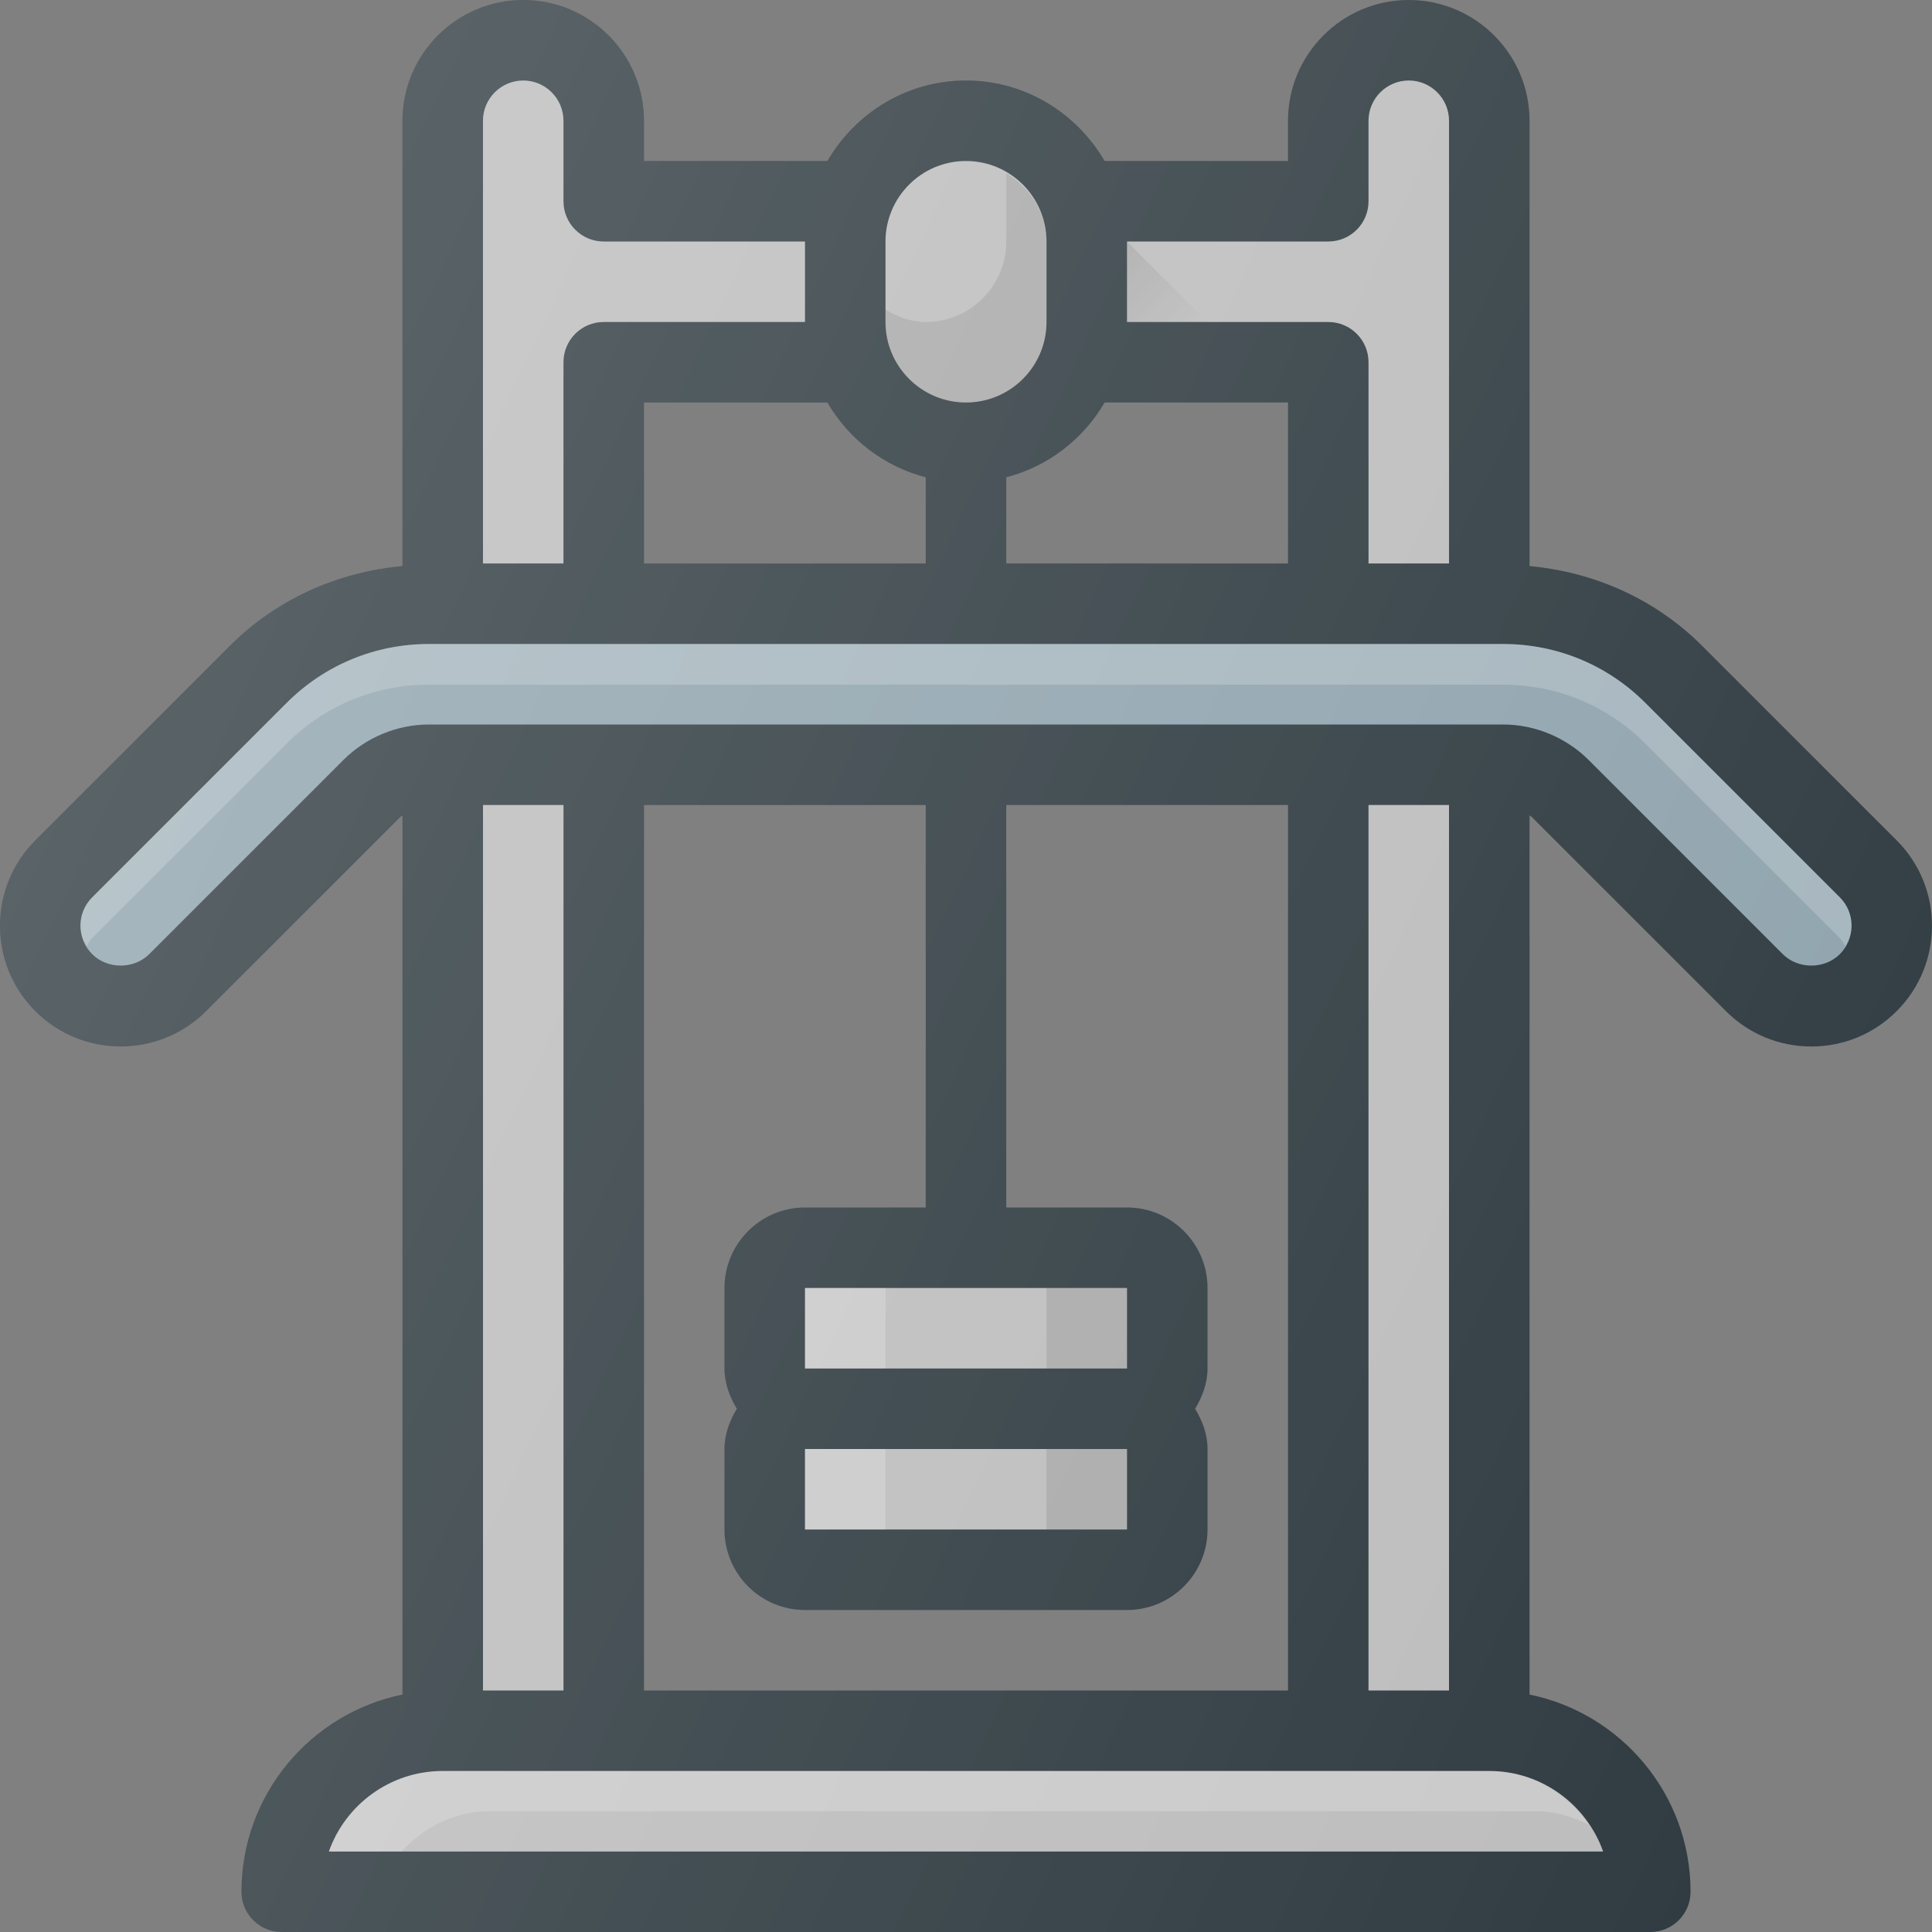 <?xml version="1.0" encoding="iso-8859-1"?>
<!-- Generator: Adobe Illustrator 19.0.0, SVG Export Plug-In . SVG Version: 6.00 Build 0)  -->
<svg version="1.1" id="Capa_1" xmlns="http://www.w3.org/2000/svg" xmlns:xlink="http://www.w3.org/1999/xlink" x="0px" y="0px"
	 viewBox="0 0 512 512" style="enable-background:new 0 0 512 512;" xml:space="preserve">
<rect x="0" y="0" width="512" height="512" fill="#808080" stroke="none"/>
<path style="fill:#303C42;" d="M502.64,222.708l-51.503-51.5c-12.406-12.423-28.508-19.579-45.794-21.191V32
	c0-17.646-14.355-32-32.002-32c-17.647,0-32.002,14.354-32.002,32v10.667h-48.605C285.33,29.975,271.718,21.333,256,21.333
	s-29.33,8.642-36.734,21.333h-48.605V32c0-17.646-14.355-32-32.002-32s-32.002,14.354-32.002,32v118.017
	c-17.285,1.612-33.389,8.768-45.794,21.191l-51.503,51.5c-12.48,12.479-12.48,32.771,0,45.25c12.459,12.479,32.794,12.479,45.253,0
	l51.503-51.49c0.152-0.152,0.379-0.216,0.542-0.359v232.97c-24.32,4.956-42.669,26.5-42.669,52.254
	c0,5.896,4.771,10.667,10.667,10.667h362.689c5.896,0,10.667-4.771,10.667-10.667c0-25.754-18.349-47.298-42.669-52.254V216.1
	c0.163,0.142,0.389,0.206,0.542,0.358l51.503,51.5c6.042,6.042,14.084,9.375,22.626,9.375c8.542,0,16.584-3.333,22.626-9.375
	C515.12,255.479,515.12,235.188,502.64,222.708z M170.661,106.667h48.605c5.659,9.701,14.944,16.926,26.067,19.818v22.849h-74.671
	V106.667z M341.339,448H170.661V213.333h74.671V320h-32.002c-11.772,0-21.335,9.573-21.335,21.333v21.333
	c0,3.969,1.383,7.48,3.279,10.667c-1.896,3.186-3.279,6.698-3.279,10.667v21.333c0,11.76,9.563,21.333,21.335,21.333h85.339
	c11.772,0,21.335-9.573,21.335-21.333V384c0-3.969-1.383-7.48-3.279-10.667c1.896-3.186,3.279-6.698,3.279-10.667v-21.333
	c0-11.76-9.563-21.333-21.335-21.333h-32.002V213.333h74.671V448z M341.339,149.333h-74.671v-22.849
	c11.123-2.892,20.408-10.117,26.067-19.818h48.605V149.333z"/>
<g>
	<path style="fill:#BDBDBD;" d="M352.006,64c5.896,0,10.667-4.771,10.667-10.667V32c0-5.885,4.792-10.667,10.667-10.667
		S384.008,26.115,384.008,32v117.333h-21.335V96c0-5.896-4.771-10.667-10.667-10.667h-53.337V64H352.006z"/>
	<path style="fill:#BDBDBD;" d="M234.665,64c0-11.76,9.563-21.333,21.335-21.333c11.772,0,21.335,9.573,21.335,21.333v21.333
		c0,11.76-9.563,21.333-21.335,21.333c-11.772,0-21.335-9.573-21.335-21.333V64z"/>
</g>
<path style="opacity:0.1;fill:#010101;enable-background:new    ;" d="M266.667,45.944V64c0,11.76-9.563,21.333-21.335,21.333
	c-3.97,0-7.482-1.383-10.667-3.277v3.277c0,11.76,9.563,21.333,21.335,21.333c11.772,0,21.335-9.573,21.335-21.333V64
	C277.335,56.206,272.927,49.668,266.667,45.944z"/>
<g>
	<path style="fill:#BDBDBD;" d="M138.66,21.333c5.875,0,10.667,4.781,10.667,10.667v21.333c0,5.896,4.771,10.667,10.667,10.667
		h53.337v21.333h-53.337c-5.896,0-10.667,4.771-10.667,10.667v53.333h-21.335V32C127.992,26.115,132.784,21.333,138.66,21.333z"/>
	<rect x="213.333" y="384" style="fill:#BDBDBD;" width="85.333" height="21.333"/>
	<rect x="213.333" y="341.333" style="fill:#BDBDBD;" width="85.333" height="21.333"/>
</g>
<rect x="213.333" y="341.333" style="opacity:0.2;fill:#FFFFFF;enable-background:new    ;" width="21.333" height="21.333"/>
<rect x="277.333" y="341.333" style="opacity:0.1;fill:#010101;enable-background:new    ;" width="21.333" height="21.333"/>
<rect x="213.333" y="384" style="opacity:0.2;fill:#FFFFFF;enable-background:new    ;" width="21.333" height="21.333"/>
<rect x="277.333" y="384" style="opacity:0.1;fill:#010101;enable-background:new    ;" width="21.333" height="21.333"/>
<g>
	<rect x="362.667" y="213.333" style="fill:#BDBDBD;" width="21.333" height="234.667"/>
	<rect x="128" y="213.333" style="fill:#BDBDBD;" width="21.333" height="234.667"/>
	<path style="fill:#BDBDBD;" d="M424.844,490.667H87.156c4.396-12.417,16.251-21.333,30.169-21.333h277.35
		C408.593,469.333,420.448,478.25,424.844,490.667z"/>
</g>
<path style="opacity:0.2;fill:#FFFFFF;enable-background:new    ;" d="M129.826,480h277.35c5.033,0,9.607,1.487,13.846,3.563
	c-5.752-8.509-15.313-14.229-26.347-14.229h-277.35c-13.918,0-25.772,8.917-30.169,21.333h19.254
	C112.262,484.25,120.467,480,129.826,480z"/>
<path style="fill:#90A4AE;" d="M487.556,252.875c-4.042,4.021-11.042,4.021-15.084,0l-51.503-51.51
	c-5.98-5.948-14.23-9.365-22.626-9.365H113.658c-8.396,0-16.647,3.417-22.626,9.375l-51.503,51.5
	c-4.042,4.021-11.042,4.021-15.084,0c-2.021-2.021-3.125-4.698-3.125-7.542s1.104-5.521,3.125-7.542l51.503-51.5
	c10.063-10.073,23.46-15.625,37.711-15.625h284.684c14.251,0,27.648,5.552,37.711,15.625l51.503,51.5
	c2.021,2.021,3.125,4.698,3.125,7.542S489.577,250.854,487.556,252.875z"/>
<path style="opacity:0.2;fill:#FFFFFF;enable-background:new    ;" d="M24.444,248.568l51.503-51.5
	c10.063-10.073,23.46-15.625,37.711-15.625h284.684c14.251,0,27.648,5.552,37.711,15.625l51.503,51.5
	c0.629,0.629,0.997,1.413,1.443,2.154c0.987-1.641,1.682-3.428,1.682-5.388c0-2.844-1.104-5.521-3.125-7.542l-51.503-51.5
	c-10.063-10.073-23.46-15.625-37.711-15.625H113.658c-14.251,0-27.648,5.552-37.711,15.625l-51.503,51.5
	c-2.021,2.021-3.125,4.698-3.125,7.542c0,1.96,0.695,3.747,1.682,5.388C23.447,249.98,23.815,249.197,24.444,248.568z"/>
<linearGradient id="SVGID_1_" gradientUnits="userSpaceOnUse" x1="-32.953" y1="643.234" x2="-31.953" y2="642.234" gradientTransform="matrix(21.333 0 0 -21.333 996.333 13791.667)">
	<stop  offset="0" style="stop-color:#010101;stop-opacity:0.1"/>
	<stop  offset="1" style="stop-color:#010101;stop-opacity:0"/>
</linearGradient>
<polygon style="fill:url(#SVGID_1_);" points="298.669,64 298.669,85.333 320.004,85.333 "/>
<linearGradient id="SVGID_2_" gradientUnits="userSpaceOnUse" x1="-45.128" y1="638.697" x2="-23.111" y2="628.433" gradientTransform="matrix(21.333 0 0 -21.333 996.333 13791.667)">
	<stop  offset="0" style="stop-color:#FFFFFF;stop-opacity:0.2"/>
	<stop  offset="1" style="stop-color:#FFFFFF;stop-opacity:0"/>
</linearGradient>
<path style="fill:url(#SVGID_2_);" d="M502.64,222.708l-51.503-51.5c-12.406-12.423-28.508-19.579-45.794-21.191V32
	c0-17.646-14.355-32-32.002-32c-17.647,0-32.002,14.354-32.002,32v10.667h-48.605C285.33,29.975,271.718,21.333,256,21.333
	s-29.33,8.642-36.734,21.333h-48.605V32c0-17.646-14.355-32-32.002-32s-32.002,14.354-32.002,32v118.017
	c-17.285,1.612-33.389,8.768-45.794,21.191l-51.503,51.5c-12.48,12.479-12.48,32.771,0,45.25c12.459,12.479,32.794,12.479,45.253,0
	l51.503-51.49c0.152-0.152,0.379-0.216,0.542-0.359v232.97c-24.32,4.956-42.669,26.5-42.669,52.254
	c0,5.896,4.771,10.667,10.667,10.667h362.689c5.896,0,10.667-4.771,10.667-10.667c0-25.754-18.349-47.298-42.669-52.254V216.1
	c0.163,0.142,0.389,0.206,0.542,0.358l51.503,51.5c6.042,6.042,14.084,9.375,22.626,9.375c8.542,0,16.584-3.333,22.626-9.375
	C515.12,255.479,515.12,235.188,502.64,222.708z M170.661,106.667h48.605c5.659,9.701,14.944,16.926,26.067,19.818v22.849h-74.671
	V106.667z M341.339,448H170.661V213.333h74.671V320h-32.002c-11.772,0-21.335,9.573-21.335,21.333v21.333
	c0,3.969,1.383,7.48,3.279,10.667c-1.896,3.186-3.279,6.698-3.279,10.667v21.333c0,11.76,9.563,21.333,21.335,21.333h85.339
	c11.772,0,21.335-9.573,21.335-21.333V384c0-3.969-1.383-7.48-3.279-10.667c1.896-3.186,3.279-6.698,3.279-10.667v-21.333
	c0-11.76-9.563-21.333-21.335-21.333h-32.002V213.333h74.671V448z M341.339,149.333h-74.671v-22.849
	c11.123-2.892,20.408-10.117,26.067-19.818h48.605V149.333z"/>
<g>
</g>
<g>
</g>
<g>
</g>
<g>
</g>
<g>
</g>
<g>
</g>
<g>
</g>
<g>
</g>
<g>
</g>
<g>
</g>
<g>
</g>
<g>
</g>
<g>
</g>
<g>
</g>
<g>
</g>
</svg>
